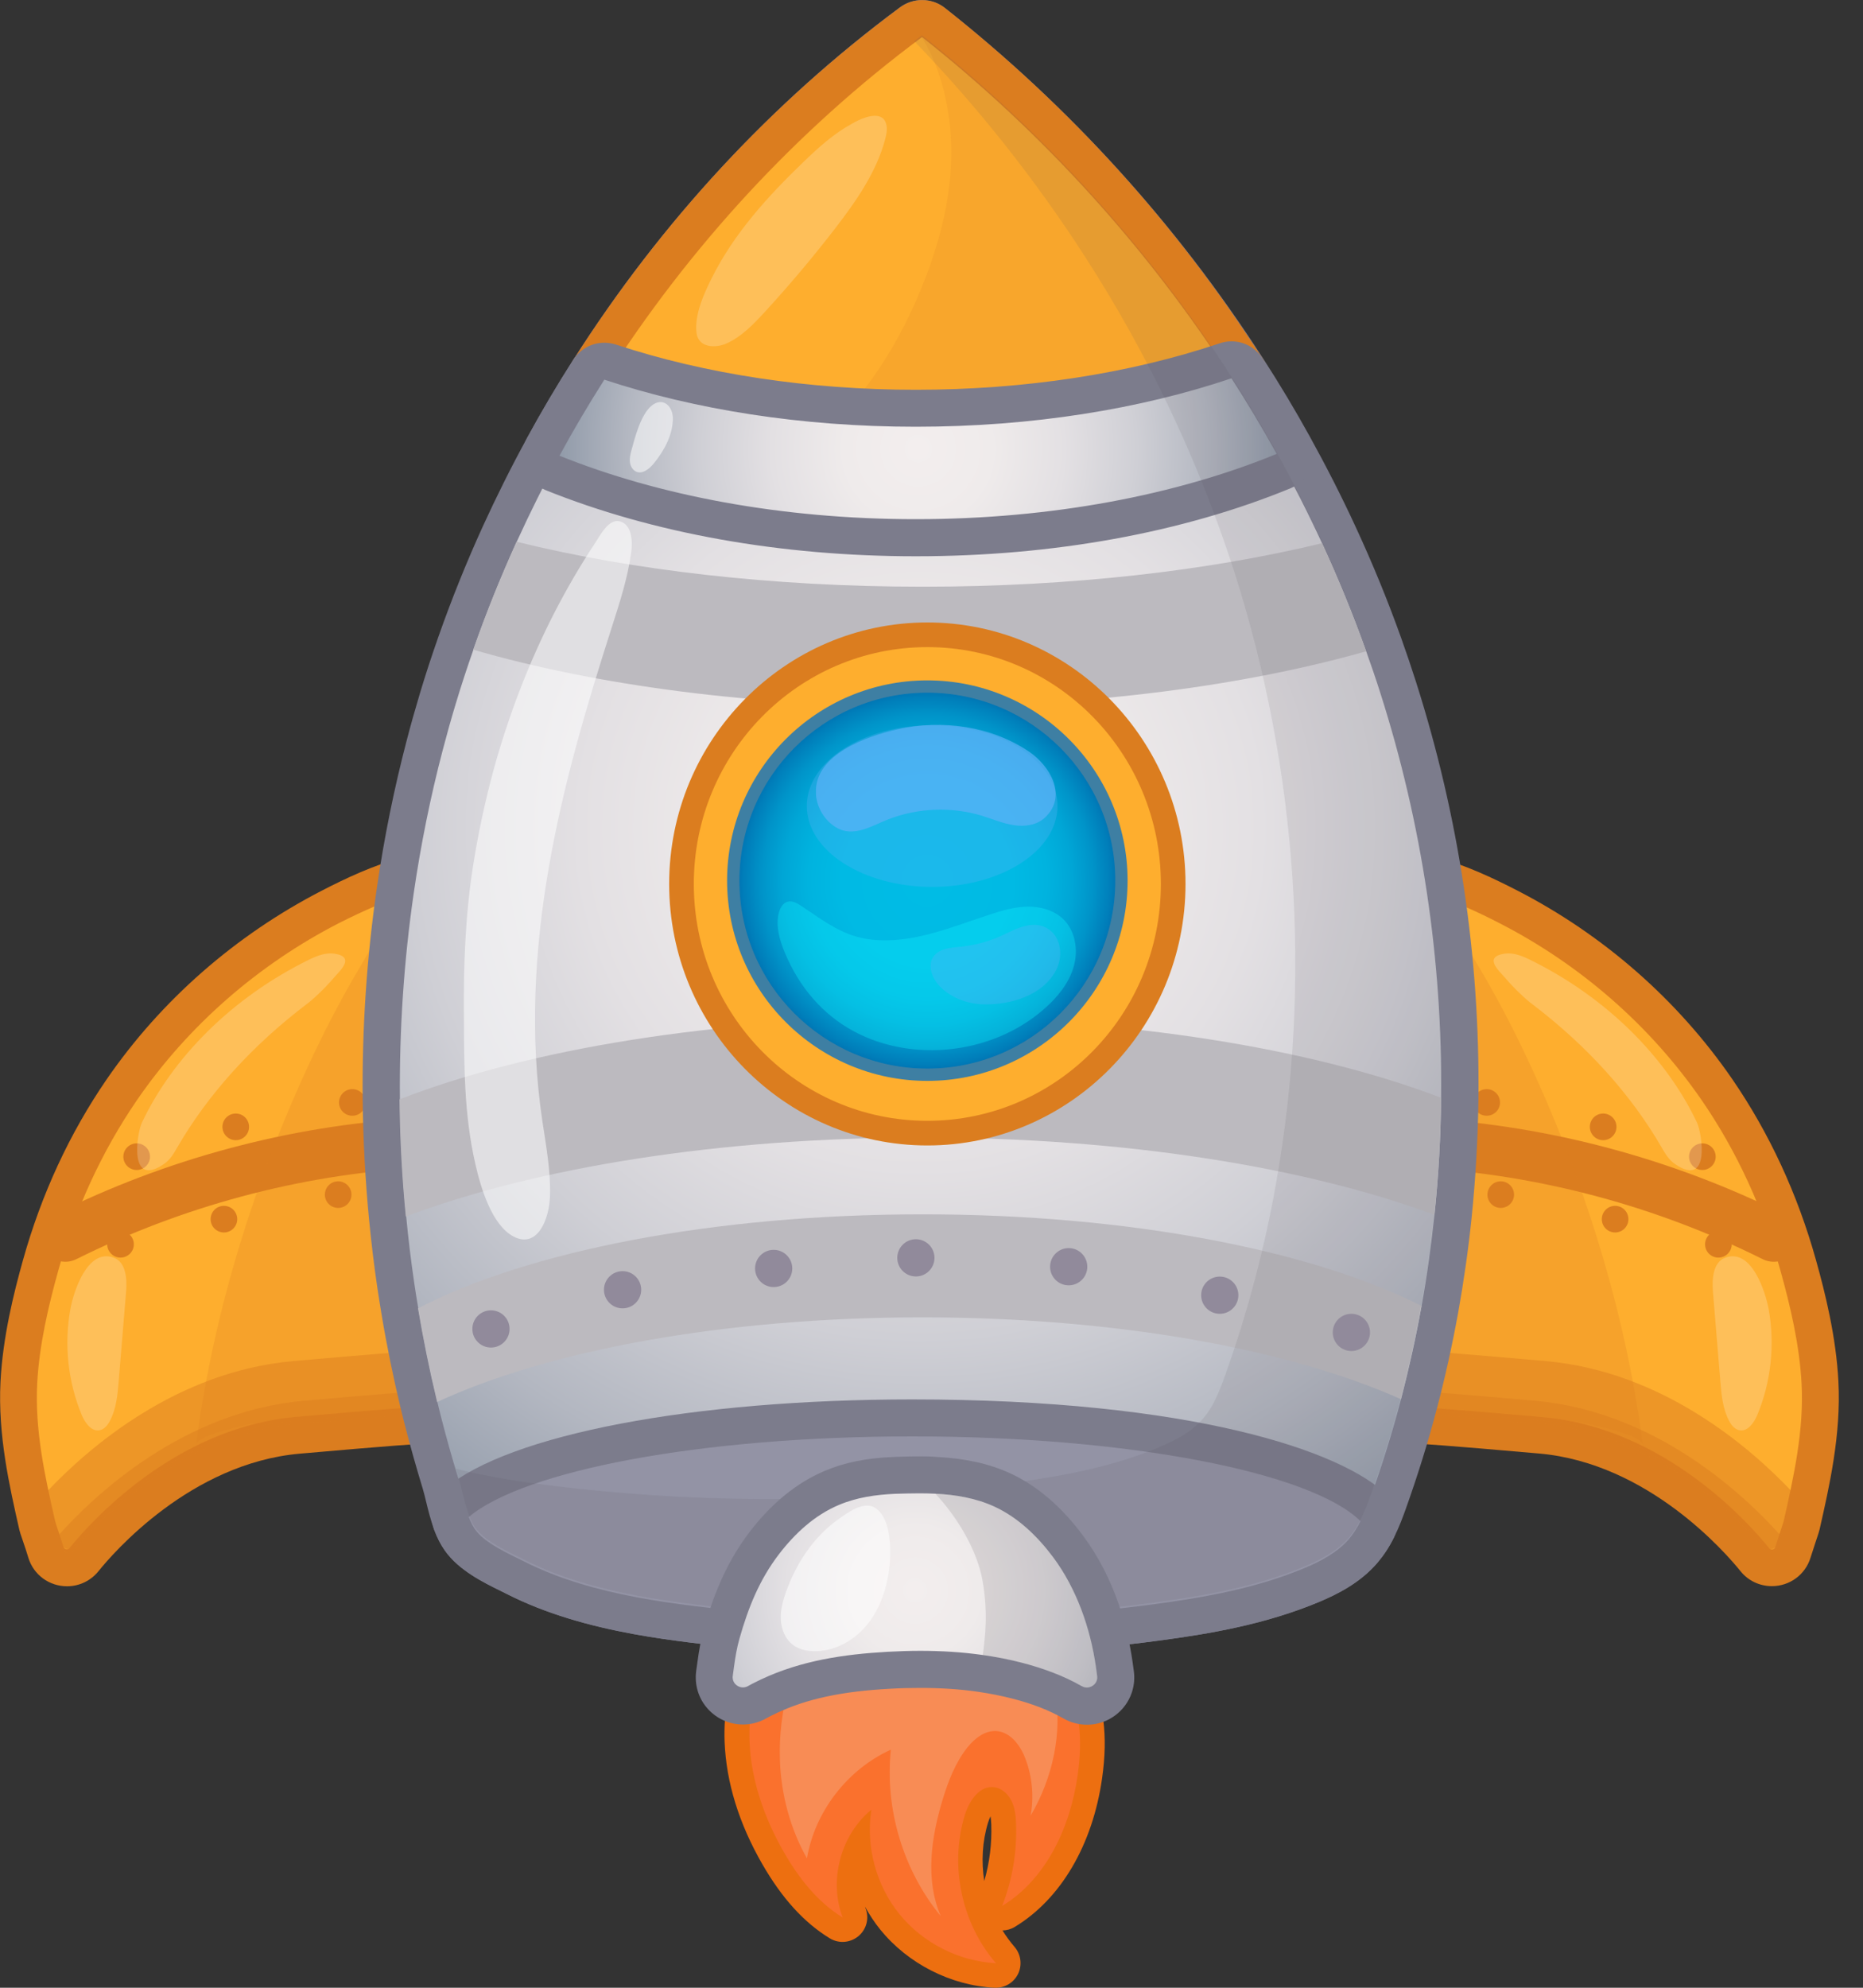 <svg width="75" height="80" viewBox="0 0 75 80" fill="none" xmlns="http://www.w3.org/2000/svg">
<rect x="0" y="0" width="75" height="80" fill="#333333" stroke="none"/>
<g clip-path="url(#clip0_191_6486)">
<path d="M71.336 63.103C71.068 63.103 70.815 62.984 70.646 62.775C70.031 62.012 66.722 58.183 62.034 57.766C58.318 57.439 57.078 57.359 56.666 57.34C56.398 57.33 56.155 57.216 55.971 57.017C55.793 56.819 55.699 56.566 55.713 56.298C55.713 56.253 55.723 56.204 55.733 56.159C56.1 54.632 56.403 53.069 56.631 51.512C57.39 46.369 57.395 41.161 56.646 36.038C56.611 35.79 56.701 35.542 56.889 35.373C57.028 35.249 57.202 35.185 57.385 35.185C57.45 35.185 57.514 35.194 57.579 35.209C58.74 35.517 59.826 36.038 60.734 36.504C64.108 38.235 67.005 40.779 69.123 43.854C70.572 45.957 71.668 48.333 72.393 50.922C72.755 52.211 73.182 53.912 73.271 55.643C73.375 57.677 72.924 59.656 72.527 61.402C72.522 61.431 72.467 61.595 72.398 61.798C72.328 62.007 72.239 62.275 72.174 62.473C72.065 62.85 71.728 63.103 71.336 63.103Z" fill="#FEAE2E"/>
<path d="M57.385 35.928C58.427 36.206 59.439 36.677 60.392 37.168C63.626 38.83 66.444 41.285 68.508 44.281C69.942 46.364 70.994 48.695 71.673 51.125C72.085 52.593 72.447 54.16 72.527 55.688C72.626 57.568 72.214 59.422 71.802 61.243C71.787 61.307 71.579 61.902 71.47 62.264C71.45 62.329 71.395 62.364 71.336 62.364C71.296 62.364 71.257 62.349 71.227 62.314C70.433 61.332 67.03 57.468 62.098 57.032C58.452 56.709 57.157 56.625 56.696 56.605C56.557 56.6 56.448 56.481 56.453 56.343C56.825 54.79 57.132 53.213 57.365 51.631C58.134 46.433 58.144 41.121 57.385 35.928ZM57.385 34.44C57.023 34.44 56.671 34.569 56.393 34.817C56.021 35.15 55.837 35.651 55.912 36.142C56.651 41.196 56.646 46.334 55.897 51.403C55.669 52.935 55.371 54.478 55.009 55.98C54.989 56.075 54.974 56.164 54.969 56.258C54.949 56.724 55.108 57.171 55.426 57.513C55.738 57.855 56.17 58.059 56.636 58.078C57.038 58.093 58.263 58.173 61.969 58.5C66.36 58.887 69.486 62.512 70.066 63.231C70.374 63.618 70.84 63.837 71.331 63.837C72.05 63.837 72.68 63.375 72.889 62.686C72.948 62.498 73.038 62.235 73.102 62.031C73.196 61.749 73.226 61.664 73.251 61.56C73.638 59.854 74.124 57.736 74.01 55.599C73.916 53.798 73.479 52.042 73.107 50.713C72.363 48.05 71.227 45.6 69.734 43.427C67.546 40.248 64.554 37.625 61.071 35.834C60.124 35.348 58.993 34.807 57.767 34.48C57.643 34.46 57.514 34.44 57.385 34.44Z" fill="#DB7D1F"/>
<path d="M69.178 50.614C69.474 50.614 69.714 50.374 69.714 50.079C69.714 49.783 69.474 49.543 69.178 49.543C68.882 49.543 68.642 49.783 68.642 50.079C68.642 50.374 68.882 50.614 69.178 50.614Z" fill="#DB7D1F"/>
<path d="M68.533 47.088C68.829 47.088 69.069 46.848 69.069 46.552C69.069 46.256 68.829 46.017 68.533 46.017C68.237 46.017 67.997 46.256 67.997 46.552C67.997 46.848 68.237 47.088 68.533 47.088Z" fill="#DB7D1F"/>
<path d="M65.02 49.602C65.316 49.602 65.556 49.363 65.556 49.067C65.556 48.771 65.316 48.531 65.02 48.531C64.725 48.531 64.485 48.771 64.485 49.067C64.485 49.363 64.725 49.602 65.02 49.602Z" fill="#DB7D1F"/>
<path d="M64.539 45.888C64.835 45.888 65.075 45.648 65.075 45.352C65.075 45.056 64.835 44.816 64.539 44.816C64.243 44.816 64.003 45.056 64.003 45.352C64.003 45.648 64.243 45.888 64.539 45.888Z" fill="#DB7D1F"/>
<path d="M60.416 48.615C60.712 48.615 60.952 48.375 60.952 48.08C60.952 47.784 60.712 47.544 60.416 47.544C60.121 47.544 59.881 47.784 59.881 48.08C59.881 48.375 60.121 48.615 60.416 48.615Z" fill="#DB7D1F"/>
<path d="M59.851 44.905C60.147 44.905 60.387 44.666 60.387 44.37C60.387 44.074 60.147 43.834 59.851 43.834C59.555 43.834 59.315 44.074 59.315 44.37C59.315 44.666 59.555 44.905 59.851 44.905Z" fill="#DB7D1F"/>
<path d="M71.405 49.781C67.03 47.599 62.222 46.309 57.355 46.007" stroke="#DB7D1F" stroke-width="2" stroke-miterlimit="10" stroke-linecap="round" stroke-linejoin="round"/>
<g opacity="0.23">
<path d="M56.448 56.595C56.448 56.595 56.448 56.526 62.103 57.026C62.59 57.071 66.057 57.567 66.132 58.157C65.437 52.607 63.567 46.829 61.106 41.815C60.57 40.729 59.99 39.663 59.365 38.626C59.028 38.066 58.09 36.042 57.435 36.042C57.465 38.611 57.961 41.19 57.956 43.784C57.951 46.408 57.762 49.026 57.375 51.625C57.142 53.208 56.84 54.785 56.463 56.337L56.448 56.595Z" fill="#DB7D1F"/>
</g>
<g opacity="0.5">
<path d="M56.448 56.883C56.448 56.883 56.448 56.814 62.103 57.315C66.717 57.721 69.996 61.134 71.048 62.373C71.197 62.552 71.485 62.492 71.559 62.274C71.668 61.942 71.797 61.58 71.807 61.53C71.921 61.029 72.035 60.529 72.135 60.028C70.463 58.262 66.936 55.197 62.232 54.78C59.524 54.542 57.911 54.413 56.959 54.344C56.81 55.108 56.646 55.871 56.463 56.625L56.448 56.883Z" fill="#DB7D1F"/>
</g>
<g opacity="0.5">
<path d="M56.448 56.739C56.448 56.739 56.448 56.669 62.103 57.17C66.717 57.582 69.996 60.989 71.048 62.229C71.197 62.408 71.485 62.353 71.559 62.13C71.599 62.016 71.639 61.897 71.673 61.788C70.23 60.176 66.668 56.808 61.806 56.377C59.062 56.134 57.489 56.01 56.592 55.945C56.552 56.124 56.507 56.302 56.468 56.481L56.448 56.739Z" fill="#DB7D1F"/>
</g>
<g opacity="0.21">
<path d="M60.58 39.34C60.367 39.087 59.697 38.517 60.56 38.383C60.923 38.328 61.275 38.472 61.572 38.616C64.718 40.154 67.099 42.599 68.32 45.188C68.513 45.594 68.88 47.841 67.432 46.849C67.174 46.671 67.035 46.423 66.896 46.184C65.66 44.047 63.884 42.083 61.677 40.407C61.483 40.268 60.977 39.811 60.58 39.34Z" fill="white"/>
</g>
<g opacity="0.21">
<path d="M69.451 50.619C68.96 50.802 68.915 51.477 68.96 52.002C69.059 53.198 69.158 54.398 69.257 55.593C69.302 56.134 69.352 56.694 69.605 57.175C69.694 57.349 69.828 57.523 70.021 57.562C70.354 57.627 70.607 57.27 70.741 56.957C71.301 55.618 71.46 54.11 71.202 52.687C71.073 52.002 70.517 50.217 69.451 50.619Z" fill="white"/>
</g>
<path d="M2.699 63.103C2.307 63.103 1.97 62.85 1.855 62.478C1.796 62.279 1.702 62.011 1.632 61.803C1.563 61.6 1.513 61.441 1.508 61.411C1.111 59.666 0.66 57.682 0.764 55.653C0.853 53.922 1.28 52.221 1.642 50.931C2.366 48.347 3.468 45.972 4.912 43.864C7.03 40.789 9.927 38.245 13.301 36.514C14.214 36.047 15.3 35.527 16.456 35.219C16.521 35.204 16.585 35.194 16.649 35.194C16.828 35.194 17.007 35.259 17.146 35.383C17.334 35.551 17.424 35.799 17.389 36.047C16.64 41.176 16.645 46.383 17.404 51.527C17.632 53.084 17.934 54.646 18.302 56.174C18.311 56.218 18.321 56.268 18.321 56.313C18.331 56.581 18.242 56.834 18.058 57.032C17.88 57.23 17.632 57.344 17.364 57.354C16.957 57.374 15.717 57.449 11.996 57.781C7.303 58.197 3.999 62.026 3.384 62.79C3.215 62.983 2.967 63.103 2.699 63.103Z" fill="#FEAE2E"/>
<path d="M16.645 35.928C15.886 41.121 15.895 46.428 16.66 51.621C16.893 53.203 17.195 54.78 17.572 56.333C17.577 56.471 17.473 56.59 17.329 56.595C16.868 56.615 15.573 56.7 11.927 57.022C7 57.458 3.592 61.322 2.798 62.304C2.768 62.339 2.729 62.354 2.689 62.354C2.629 62.354 2.575 62.319 2.555 62.254C2.446 61.892 2.233 61.297 2.223 61.233C1.806 59.413 1.399 57.558 1.498 55.678C1.578 54.15 1.94 52.588 2.352 51.115C3.031 48.68 4.088 46.354 5.517 44.271C7.576 41.275 10.399 38.82 13.633 37.158C14.591 36.677 15.603 36.206 16.645 35.928ZM16.645 34.44C16.516 34.44 16.387 34.455 16.263 34.49C15.037 34.817 13.901 35.358 12.959 35.844C9.481 37.635 6.484 40.258 4.296 43.437C2.803 45.61 1.667 48.06 0.923 50.723C0.551 52.052 0.114 53.803 0.02 55.608C-0.089 57.741 0.372 59.775 0.779 61.57C0.804 61.669 0.829 61.754 0.928 62.036C0.997 62.24 1.087 62.502 1.141 62.691C1.349 63.38 1.98 63.842 2.699 63.842C3.195 63.842 3.656 63.618 3.964 63.236C4.544 62.512 7.67 58.892 12.066 58.505C15.771 58.178 16.997 58.098 17.399 58.083C17.865 58.063 18.292 57.865 18.609 57.518C18.922 57.176 19.085 56.729 19.066 56.263C19.061 56.169 19.046 56.075 19.026 55.985C18.664 54.478 18.366 52.94 18.138 51.403C17.389 46.334 17.384 41.196 18.123 36.142C18.197 35.646 18.014 35.15 17.642 34.817C17.359 34.574 17.007 34.44 16.645 34.44Z" fill="#DB7D1F"/>
<path d="M4.852 50.614C5.148 50.614 5.388 50.374 5.388 50.079C5.388 49.783 5.148 49.543 4.852 49.543C4.556 49.543 4.316 49.783 4.316 50.079C4.316 50.374 4.556 50.614 4.852 50.614Z" fill="#DB7D1F"/>
<path d="M5.502 47.088C5.798 47.088 6.038 46.848 6.038 46.552C6.038 46.256 5.798 46.017 5.502 46.017C5.206 46.017 4.966 46.256 4.966 46.552C4.966 46.848 5.206 47.088 5.502 47.088Z" fill="#DB7D1F"/>
<path d="M9.014 49.602C9.31 49.602 9.55 49.363 9.55 49.067C9.55 48.771 9.31 48.531 9.014 48.531C8.718 48.531 8.479 48.771 8.479 49.067C8.479 49.363 8.718 49.602 9.014 49.602Z" fill="#DB7D1F"/>
<path d="M9.491 45.888C9.787 45.888 10.026 45.648 10.026 45.352C10.026 45.056 9.787 44.816 9.491 44.816C9.195 44.816 8.955 45.056 8.955 45.352C8.955 45.648 9.195 45.888 9.491 45.888Z" fill="#DB7D1F"/>
<path d="M13.613 48.615C13.909 48.615 14.149 48.375 14.149 48.08C14.149 47.784 13.909 47.544 13.613 47.544C13.317 47.544 13.078 47.784 13.078 48.08C13.078 48.375 13.317 48.615 13.613 48.615Z" fill="#DB7D1F"/>
<path d="M14.184 44.905C14.48 44.905 14.72 44.666 14.72 44.37C14.72 44.074 14.48 43.834 14.184 43.834C13.888 43.834 13.648 44.074 13.648 44.37C13.648 44.666 13.888 44.905 14.184 44.905Z" fill="#DB7D1F"/>
<path d="M2.629 49.781C7.005 47.599 11.812 46.309 16.679 46.007" stroke="#DB7D1F" stroke-width="2" stroke-miterlimit="10" stroke-linecap="round" stroke-linejoin="round"/>
<g opacity="0.23">
<path d="M17.582 56.595C17.582 56.595 17.582 56.526 11.927 57.026C11.44 57.071 7.973 57.567 7.898 58.157C8.593 52.607 10.463 46.829 12.924 41.815C13.46 40.729 14.04 39.663 14.665 38.626C15.002 38.066 15.94 36.042 16.595 36.042C16.565 38.611 16.069 41.19 16.074 43.784C16.079 46.408 16.267 49.026 16.654 51.625C16.888 53.208 17.19 54.785 17.567 56.337L17.582 56.595Z" fill="#DB7D1F"/>
</g>
<g opacity="0.5">
<path d="M17.582 56.883C17.582 56.883 17.582 56.814 11.927 57.315C7.313 57.721 4.033 61.134 2.982 62.373C2.833 62.552 2.545 62.492 2.471 62.274C2.361 61.942 2.232 61.58 2.223 61.53C2.108 61.029 1.994 60.529 1.895 60.028C3.567 58.262 7.094 55.197 11.797 54.78C14.506 54.542 16.119 54.413 17.071 54.344C17.22 55.108 17.384 55.871 17.567 56.625L17.582 56.883Z" fill="#DB7D1F"/>
</g>
<g opacity="0.5">
<path d="M17.582 56.739C17.582 56.739 17.582 56.669 11.927 57.17C7.313 57.582 4.033 60.989 2.982 62.229C2.833 62.408 2.545 62.353 2.471 62.13C2.431 62.016 2.391 61.897 2.357 61.788C3.8 60.176 7.362 56.808 12.224 56.377C14.968 56.134 16.54 56.01 17.438 55.945C17.478 56.124 17.523 56.302 17.562 56.481L17.582 56.739Z" fill="#DB7D1F"/>
</g>
<g opacity="0.21">
<path d="M13.45 39.34C13.663 39.087 14.333 38.517 13.47 38.383C13.107 38.328 12.755 38.472 12.457 38.616C9.312 40.154 6.931 42.599 5.71 45.188C5.517 45.594 5.15 47.841 6.598 46.849C6.856 46.671 6.995 46.423 7.134 46.184C8.369 44.047 10.146 42.083 12.353 40.407C12.547 40.268 13.053 39.811 13.45 39.34Z" fill="white"/>
</g>
<g opacity="0.21">
<path d="M4.584 50.619C5.075 50.802 5.12 51.477 5.075 52.002C4.976 53.198 4.877 54.398 4.778 55.593C4.733 56.134 4.683 56.694 4.43 57.175C4.341 57.349 4.207 57.523 4.014 57.562C3.681 57.627 3.428 57.27 3.294 56.957C2.734 55.618 2.575 54.11 2.833 52.687C2.957 52.002 3.517 50.217 4.584 50.619Z" fill="white"/>
</g>
<path d="M36.911 65.934C33.899 65.934 30.858 65.746 27.877 65.374C26.542 65.21 24.796 64.953 23.094 64.427C22.231 64.159 21.467 63.856 20.752 63.494L20.504 63.37C19.854 63.053 18.971 62.616 18.515 61.972C18.386 61.788 18.272 61.57 18.173 61.302C18.044 60.96 17.954 60.588 17.87 60.261C17.825 60.067 17.781 59.884 17.726 59.72C17.458 58.857 17.21 57.969 16.987 57.086L16.838 56.486C16.545 55.271 16.287 54.016 16.079 52.771C16.02 52.424 15.965 52.072 15.915 51.725C15.786 50.832 15.672 49.925 15.588 49.027C15.434 47.445 15.35 45.838 15.335 44.246C15.305 41.424 15.498 38.587 15.905 35.814C16.188 33.855 16.585 31.896 17.086 29.991C17.25 29.357 17.433 28.717 17.622 28.097C17.84 27.368 18.083 26.624 18.341 25.895C18.862 24.402 19.462 22.919 20.117 21.491C20.653 20.315 21.244 19.135 21.874 17.979C22.444 16.933 23.064 15.886 23.709 14.874C27.207 9.389 31.573 4.682 36.678 0.893C36.812 0.794 36.965 0.744 37.119 0.744C37.283 0.744 37.447 0.799 37.581 0.903C42.542 4.821 46.788 9.508 50.202 14.825C50.852 15.836 51.472 16.873 52.042 17.91C52.702 19.1 53.327 20.325 53.893 21.555C54.557 22.993 55.163 24.476 55.694 25.959C55.897 26.525 56.09 27.095 56.274 27.665C57.981 33.002 58.814 38.562 58.755 44.186C58.74 45.783 58.645 47.39 58.482 48.967C58.353 50.207 58.174 51.462 57.956 52.692C57.723 53.977 57.44 55.261 57.112 56.501C56.76 57.845 56.343 59.184 55.877 60.484C55.763 60.801 55.629 61.163 55.455 61.515C55.267 61.892 55.083 62.175 54.875 62.418C54.28 63.117 53.456 63.524 52.806 63.797C50.732 64.67 48.554 65.037 46.511 65.31C43.345 65.721 40.116 65.934 36.911 65.934Z" fill="url(#paint0_radial_191_6486)"/>
<path d="M37.119 1.488C41.971 5.322 46.213 9.989 49.577 15.226C50.217 16.218 50.822 17.235 51.397 18.267C52.047 19.442 52.657 20.642 53.223 21.862C53.878 23.281 54.473 24.734 54.999 26.207C55.197 26.763 55.391 27.323 55.569 27.888C57.246 33.131 58.075 38.661 58.015 44.171C58.001 45.743 57.911 47.316 57.748 48.883C57.618 50.113 57.45 51.338 57.231 52.553C57.003 53.813 56.725 55.068 56.403 56.307C56.056 57.632 55.649 58.941 55.188 60.226C55.073 60.548 54.949 60.87 54.8 61.178C54.796 61.193 54.786 61.203 54.781 61.218C54.652 61.471 54.503 61.714 54.324 61.927C53.853 62.477 53.193 62.825 52.533 63.102C50.593 63.916 48.505 64.288 46.426 64.565C43.276 64.982 40.101 65.19 36.921 65.19C33.934 65.19 30.942 65.007 27.976 64.635C26.408 64.441 24.835 64.183 23.322 63.717C22.558 63.484 21.814 63.197 21.1 62.834C20.509 62.537 19.532 62.11 19.135 61.55C19.036 61.406 18.951 61.237 18.882 61.049C18.694 60.553 18.589 59.953 18.455 59.511C18.188 58.653 17.949 57.785 17.726 56.913C17.686 56.749 17.647 56.585 17.607 56.422C17.602 56.392 17.592 56.362 17.587 56.332C17.294 55.117 17.046 53.887 16.838 52.652C16.779 52.31 16.724 51.963 16.674 51.621C16.545 50.738 16.436 49.85 16.352 48.957C16.198 47.39 16.114 45.818 16.099 44.24C16.074 41.458 16.258 38.676 16.659 35.923C16.942 33.989 17.329 32.069 17.825 30.18C17.989 29.555 18.163 28.93 18.351 28.31C18.57 27.581 18.808 26.857 19.061 26.138C19.577 24.665 20.162 23.216 20.807 21.793C21.343 20.617 21.918 19.462 22.538 18.331C23.104 17.29 23.709 16.268 24.344 15.271C27.733 9.944 32.079 5.228 37.119 1.488ZM37.119 0C36.807 0 36.494 0.099 36.231 0.293C31.052 4.136 26.626 8.913 23.079 14.482C22.424 15.509 21.799 16.565 21.219 17.627C20.579 18.792 19.983 19.993 19.438 21.183C18.778 22.631 18.173 24.134 17.642 25.647C17.384 26.381 17.136 27.134 16.913 27.878C16.724 28.508 16.54 29.153 16.372 29.803C15.866 31.737 15.464 33.721 15.176 35.705C14.764 38.517 14.571 41.394 14.601 44.251C14.616 45.862 14.705 47.494 14.859 49.096C14.948 50.004 15.057 50.926 15.191 51.829C15.245 52.186 15.3 52.538 15.36 52.895C15.568 54.155 15.831 55.425 16.129 56.675L16.143 56.729L16.148 56.754C16.193 56.932 16.233 57.101 16.277 57.27C16.506 58.167 16.759 59.065 17.027 59.943C17.066 60.077 17.111 60.255 17.156 60.444C17.24 60.791 17.339 61.188 17.483 61.575C17.602 61.897 17.746 62.17 17.915 62.408C18.475 63.202 19.462 63.688 20.182 64.04C20.266 64.079 20.346 64.119 20.42 64.159C21.174 64.541 21.978 64.858 22.881 65.136C24.637 65.676 26.428 65.939 27.792 66.108C30.804 66.485 33.874 66.673 36.921 66.673C40.155 66.673 43.42 66.46 46.62 66.034C48.713 65.756 50.951 65.374 53.109 64.471C53.838 64.164 54.761 63.707 55.46 62.889C55.703 62.601 55.922 62.274 56.115 61.887C56.12 61.882 56.13 61.857 56.13 61.852C56.329 61.456 56.472 61.064 56.592 60.732C57.063 59.412 57.489 58.053 57.847 56.684C58.179 55.43 58.467 54.125 58.705 52.816C58.928 51.566 59.112 50.291 59.241 49.037C59.404 47.444 59.499 45.813 59.519 44.191C59.578 38.487 58.73 32.853 57.003 27.437C56.815 26.847 56.616 26.262 56.418 25.706C55.882 24.203 55.267 22.701 54.592 21.242C54.022 20.003 53.387 18.758 52.717 17.547C52.136 16.496 51.506 15.444 50.846 14.423C47.374 9.037 43.072 4.29 38.042 0.322C37.774 0.109 37.447 0 37.119 0Z" fill="#7C7C8C"/>
<path d="M58.015 44.181C58.001 45.753 57.911 47.325 57.748 48.892C52.588 46.978 45.26 45.783 37.139 45.783C28.913 45.783 21.506 47.008 16.337 48.962C16.183 47.395 16.099 45.822 16.084 44.245C21.263 42.231 28.774 40.972 37.134 40.972C45.404 40.972 52.841 42.207 58.015 44.181Z" fill="#BCBABF"/>
<path d="M54.999 26.212C50.127 27.596 43.911 28.429 37.139 28.429C30.258 28.429 23.952 27.571 19.051 26.147C19.567 24.674 20.152 23.226 20.797 21.803C25.411 22.944 31.052 23.613 37.139 23.613C43.112 23.613 48.659 22.968 53.223 21.862C53.878 23.286 54.468 24.734 54.999 26.212Z" fill="#BCBABF"/>
<path d="M36.871 17.919C35.74 17.919 34.614 17.88 33.512 17.795C30.154 17.547 26.988 16.942 24.106 15.99C23.888 15.916 23.714 15.752 23.64 15.534C23.565 15.316 23.59 15.078 23.714 14.884C27.207 9.394 31.563 4.692 36.663 0.908C36.797 0.808 36.965 0.754 37.129 0.754C37.293 0.754 37.452 0.804 37.586 0.908C42.547 4.826 46.788 9.508 50.202 14.825C50.326 15.018 50.355 15.256 50.276 15.474C50.197 15.693 50.028 15.861 49.81 15.931C45.945 17.23 41.47 17.919 36.871 17.919Z" fill="#FEAE2E"/>
<path d="M37.119 1.493C41.971 5.327 46.208 9.989 49.572 15.226C45.905 16.461 41.544 17.175 36.871 17.175C35.75 17.175 34.648 17.136 33.567 17.056C30.213 16.808 27.088 16.193 24.339 15.286C27.733 9.949 32.069 5.242 37.104 1.503C37.109 1.498 37.114 1.498 37.119 1.493ZM37.119 0.005C36.807 0.005 36.499 0.104 36.236 0.298C36.231 0.298 36.216 0.307 36.216 0.312C31.047 4.146 26.626 8.917 23.084 14.482C22.836 14.869 22.782 15.35 22.935 15.782C23.089 16.213 23.436 16.55 23.868 16.694C26.805 17.666 30.03 18.286 33.453 18.534C34.569 18.619 35.72 18.658 36.866 18.658C41.544 18.658 46.099 17.959 50.043 16.635C50.479 16.491 50.822 16.149 50.971 15.717C51.119 15.286 51.065 14.805 50.817 14.423C47.369 9.037 43.068 4.295 38.042 0.322C37.774 0.109 37.447 0.005 37.119 0.005Z" fill="#DB7D1F"/>
<g opacity="0.18">
<path d="M49.572 15.227C45.905 16.462 41.544 17.176 36.871 17.176C35.75 17.176 34.648 17.136 33.567 17.057C35.125 15.529 36.281 13.595 37.109 11.561C37.779 9.91 38.255 8.159 38.295 6.374C38.31 5.729 38.265 5.079 38.161 4.444C37.992 3.442 37.67 2.376 37.109 1.508C37.114 1.503 37.119 1.498 37.124 1.493C41.971 5.322 46.208 9.989 49.572 15.227Z" fill="#DB7D1F"/>
</g>
<path d="M37.332 45.61C31.875 45.61 27.435 41.111 27.435 35.581C27.435 30.051 31.875 25.553 37.332 25.553C42.79 25.553 47.23 30.051 47.23 35.581C47.23 41.111 42.795 45.61 37.332 45.61Z" fill="#FEAE2E"/>
<path d="M37.333 26.044C42.527 26.044 46.734 30.314 46.734 35.576C46.734 40.839 42.527 45.109 37.333 45.109C32.138 45.109 27.931 40.843 27.931 35.576C27.931 30.309 32.143 26.044 37.333 26.044ZM37.333 25.052C31.602 25.052 26.939 29.773 26.939 35.576C26.939 41.379 31.602 46.101 37.333 46.101C43.062 46.101 47.726 41.379 47.726 35.576C47.726 29.773 43.068 25.052 37.333 25.052Z" fill="#DB7D1F"/>
<path d="M37.332 43.254C33.026 43.254 29.519 39.752 29.519 35.442C29.519 31.132 33.021 27.631 37.332 27.631C41.644 27.631 45.146 31.137 45.146 35.442C45.146 39.747 41.644 43.254 37.332 43.254Z" fill="url(#paint1_radial_191_6486)"/>
<path d="M37.333 27.879C41.51 27.879 44.898 31.266 44.898 35.442C44.898 39.618 41.51 43.006 37.333 43.006C33.155 43.006 29.767 39.618 29.767 35.442C29.772 31.266 33.155 27.879 37.333 27.879ZM37.333 27.383C32.887 27.383 29.271 30.998 29.271 35.442C29.271 39.886 32.887 43.502 37.333 43.502C41.778 43.502 45.394 39.886 45.394 35.442C45.394 30.998 41.778 27.383 37.333 27.383Z" fill="#3E7FA3"/>
<path d="M36.911 65.934C33.899 65.934 30.858 65.746 27.877 65.374C26.542 65.21 24.796 64.952 23.094 64.427C22.231 64.159 21.467 63.856 20.752 63.494L20.504 63.37C19.854 63.053 18.971 62.616 18.515 61.972C18.386 61.788 18.272 61.57 18.173 61.307C18.064 61.009 18.148 60.677 18.391 60.474C20.817 58.43 28.184 57.062 36.727 57.062C45.642 57.062 53.104 58.52 55.297 60.687C55.525 60.915 55.584 61.262 55.436 61.55C55.267 61.882 55.083 62.165 54.88 62.408C54.285 63.107 53.461 63.514 52.811 63.787C50.737 64.66 48.559 65.027 46.516 65.3C43.345 65.721 40.116 65.934 36.911 65.934Z" fill="#9393A5"/>
<path d="M36.727 57.81C45.469 57.81 52.796 59.263 54.771 61.222C54.642 61.475 54.493 61.718 54.314 61.932C53.843 62.482 53.183 62.829 52.523 63.107C50.584 63.92 48.495 64.293 46.416 64.57C43.266 64.987 40.091 65.195 36.911 65.195C33.924 65.195 30.933 65.012 27.966 64.64C26.398 64.446 24.826 64.188 23.312 63.722C22.548 63.489 21.804 63.201 21.09 62.839C20.499 62.542 19.522 62.115 19.125 61.555C19.026 61.411 18.942 61.242 18.872 61.054C21.095 59.179 28.249 57.81 36.727 57.81ZM36.727 56.322C27.891 56.322 20.504 57.731 17.915 59.908C17.433 60.315 17.26 60.979 17.478 61.57C17.602 61.897 17.741 62.17 17.91 62.408C18.47 63.201 19.457 63.687 20.177 64.04C20.261 64.079 20.341 64.119 20.415 64.159C21.169 64.54 21.973 64.858 22.876 65.136C24.632 65.676 26.423 65.939 27.787 66.108C30.799 66.485 33.87 66.673 36.916 66.673C40.15 66.673 43.415 66.46 46.615 66.033C48.708 65.756 50.946 65.374 53.104 64.471C53.833 64.164 54.756 63.707 55.455 62.889C55.699 62.601 55.917 62.274 56.11 61.887C56.398 61.312 56.284 60.612 55.828 60.161C54.032 58.395 47.954 56.322 36.727 56.322Z" fill="#7C7C8C"/>
<path d="M36.871 21.639C31.538 21.639 26.477 20.737 22.246 19.03C22.047 18.951 21.893 18.792 21.824 18.589C21.755 18.391 21.769 18.168 21.874 17.984C22.444 16.938 23.064 15.891 23.709 14.879C23.848 14.661 24.086 14.537 24.334 14.537C24.414 14.537 24.493 14.547 24.567 14.577C28.244 15.792 32.495 16.432 36.871 16.432C41.316 16.432 45.627 15.772 49.343 14.522C49.423 14.497 49.502 14.482 49.581 14.482C49.83 14.482 50.068 14.606 50.207 14.825C50.856 15.836 51.477 16.873 52.052 17.91C52.156 18.093 52.171 18.316 52.102 18.515C52.032 18.713 51.879 18.877 51.685 18.956C47.408 20.712 42.289 21.639 36.871 21.639Z" fill="url(#paint2_radial_191_6486)"/>
<path d="M49.577 15.226C50.217 16.218 50.822 17.235 51.397 18.267C47.394 19.913 42.348 20.895 36.871 20.895C31.473 20.895 26.502 19.943 22.523 18.341C23.089 17.299 23.694 16.278 24.329 15.281C27.961 16.481 32.262 17.175 36.866 17.175C41.549 17.175 45.91 16.461 49.577 15.226ZM49.577 13.738C49.418 13.738 49.259 13.763 49.1 13.818C45.459 15.043 41.232 15.687 36.866 15.687C32.57 15.687 28.398 15.058 24.796 13.867C24.642 13.818 24.483 13.793 24.329 13.793C23.833 13.793 23.352 14.046 23.074 14.482C22.419 15.509 21.794 16.565 21.214 17.632C21.01 18.004 20.976 18.445 21.119 18.847C21.263 19.248 21.571 19.566 21.963 19.725C26.284 21.465 31.434 22.388 36.866 22.388C42.383 22.388 47.602 21.441 51.958 19.65C52.35 19.487 52.657 19.169 52.796 18.767C52.935 18.366 52.9 17.924 52.692 17.552C52.107 16.501 51.482 15.449 50.822 14.428C50.549 13.986 50.073 13.738 49.577 13.738Z" fill="#7C7C8C"/>
<path d="M57.227 52.558C56.998 53.818 56.721 55.073 56.398 56.313C51.933 54.309 44.958 53.019 37.124 53.019C29.137 53.019 22.047 54.358 17.597 56.427C17.592 56.397 17.582 56.367 17.577 56.337C17.285 55.122 17.037 53.892 16.828 52.657C21.204 50.376 28.66 48.873 37.124 48.873C45.464 48.868 52.826 50.331 57.227 52.558Z" fill="#BCBABF"/>
<g opacity="0.33">
<path d="M34.366 41.502C34.976 41.835 35.661 42.063 36.41 42.182C38.404 42.494 40.552 41.929 42.07 40.575C42.586 40.119 43.038 39.558 43.226 38.899C43.415 38.239 43.291 37.455 42.795 36.984C42.418 36.627 41.882 36.483 41.366 36.488C40.85 36.498 40.344 36.642 39.853 36.806C38.295 37.316 36.717 37.996 35.09 37.817C33.949 37.693 33.185 37.078 32.262 36.463C32.103 36.359 31.925 36.25 31.736 36.285C31.508 36.33 31.384 36.573 31.339 36.801C31.235 37.316 31.389 37.847 31.592 38.333C32.178 39.742 33.125 40.833 34.366 41.502Z" fill="#10F4FF"/>
</g>
<g opacity="0.72">
<path d="M32.862 32.099C32.937 32.586 33.23 33.037 33.651 33.295C34.341 33.721 35.085 33.245 35.73 32.987C36.935 32.511 38.3 32.456 39.54 32.834C39.962 32.962 40.374 33.146 40.815 33.21C41.252 33.28 41.743 33.21 42.065 32.908C43.003 32.03 42.249 30.815 41.445 30.264C39.907 29.218 37.933 28.95 36.132 29.352C34.901 29.63 32.783 30.359 32.848 31.916C32.848 31.98 32.852 32.04 32.862 32.099Z" fill="#5CB1F7"/>
</g>
<g opacity="0.33">
<path d="M42.343 37.501C42.105 37.273 41.753 37.158 41.306 37.258C40.944 37.342 40.612 37.53 40.274 37.679C39.773 37.902 39.233 38.046 38.687 38.101C38.285 38.141 37.824 38.165 37.586 38.493C37.308 38.874 37.546 39.43 37.888 39.752C38.349 40.184 38.984 40.412 39.62 40.422C40.686 40.442 41.961 40.065 42.497 39.078C42.8 38.517 42.715 37.863 42.343 37.501Z" fill="#5CB1F7"/>
</g>
<g opacity="0.3">
<path d="M37.526 35.695C40.312 35.695 42.571 34.238 42.571 32.441C42.571 30.644 40.312 29.188 37.526 29.188C34.739 29.188 32.48 30.644 32.48 32.441C32.48 34.238 34.739 35.695 37.526 35.695Z" fill="#5CB1F7"/>
</g>
<g opacity="0.54">
<path d="M19.041 34.867C18.738 36.811 18.659 38.8 18.674 40.794C18.689 42.842 18.669 44.811 19.135 46.84C19.358 47.822 19.805 49.31 20.673 49.766C21.626 50.267 22.117 49.086 22.142 48.119C22.171 47.117 21.983 46.111 21.834 45.119C21.323 41.706 21.516 38.225 22.097 34.897C22.672 31.569 23.625 28.38 24.632 25.235C24.945 24.258 25.267 23.276 25.411 22.235C25.475 21.778 25.436 21.099 24.945 20.98C24.498 20.876 24.171 21.535 23.942 21.878C23.352 22.77 22.806 23.713 22.305 24.685C21.298 26.654 20.48 28.771 19.869 30.988C19.527 32.253 19.249 33.548 19.041 34.867Z" fill="white"/>
</g>
<g opacity="0.11">
<path d="M57.227 52.489C56.998 53.749 56.721 55.004 56.398 56.243C56.051 57.568 55.644 58.877 55.183 60.162C55.069 60.484 54.944 60.806 54.796 61.114C54.791 61.129 54.781 61.139 54.776 61.154C54.647 61.407 54.498 61.65 54.319 61.863C53.848 62.413 53.188 62.761 52.528 63.038C50.589 63.852 48.5 64.224 46.421 64.501C40.309 65.31 34.093 65.335 27.976 64.571C26.408 64.377 24.835 64.12 23.322 63.653C22.558 63.42 21.814 63.133 21.1 62.77C20.509 62.473 19.532 62.046 19.135 61.486C19.036 61.342 18.951 61.173 18.882 60.985C18.694 60.489 18.589 59.889 18.455 59.447C18.421 59.333 18.386 59.224 18.351 59.11C19.587 59.423 20.847 59.621 22.107 59.78C28.224 60.539 34.44 60.519 40.552 59.71C42.631 59.433 44.72 59.066 46.659 58.247C47.319 57.969 47.984 57.627 48.45 57.072C48.634 56.858 48.783 56.615 48.907 56.362C48.912 56.348 48.922 56.338 48.927 56.323C49.075 56.015 49.199 55.693 49.314 55.371C49.775 54.081 50.182 52.772 50.529 51.452C50.856 50.212 51.134 48.963 51.358 47.698C52.826 39.524 52.226 30.949 49.696 23.033C48.624 19.691 47.22 16.467 45.523 13.406C44.953 12.375 44.343 11.358 43.703 10.366C41.693 7.242 39.376 4.315 36.802 1.652C36.906 1.573 37.01 1.493 37.114 1.419C41.966 5.253 46.208 9.92 49.572 15.157C50.212 16.149 50.817 17.166 51.392 18.198C53.089 21.253 54.493 24.477 55.565 27.824C58.095 35.735 58.7 44.31 57.227 52.489Z" fill="#4E4C51"/>
</g>
<path d="M40.066 79.504C38.434 79.42 36.851 78.611 35.824 77.347C35.115 76.474 34.673 75.382 34.554 74.267C34.133 75.1 34.048 76.112 34.386 76.989C34.46 77.188 34.4 77.411 34.237 77.55C34.147 77.624 34.033 77.664 33.919 77.664C33.83 77.664 33.741 77.639 33.661 77.59C32.699 76.999 31.87 76.082 31.121 74.787C30.218 73.22 29.732 71.638 29.672 70.096C29.628 68.965 29.831 67.854 30.273 66.792C30.843 65.423 32.014 64.848 33.051 64.342C34.261 63.747 35.581 63.435 36.861 63.435C37.412 63.435 37.958 63.494 38.478 63.608C41.286 64.223 43.578 66.624 43.921 69.312C44.005 69.972 43.99 70.696 43.871 71.519C43.509 74.048 42.318 76.097 40.597 77.138C40.517 77.188 40.428 77.208 40.339 77.208C40.225 77.208 40.111 77.168 40.021 77.094C39.858 76.955 39.803 76.731 39.877 76.533C40.26 75.556 40.443 74.48 40.403 73.428C40.394 73.175 40.374 72.913 40.269 72.704C40.195 72.55 40.061 72.436 39.947 72.422C39.709 72.422 39.446 72.764 39.307 73.215C38.741 75.075 39.193 77.222 40.468 78.691C40.597 78.839 40.627 79.053 40.537 79.231C40.453 79.4 40.279 79.509 40.091 79.509C40.081 79.504 40.071 79.504 40.066 79.504Z" fill="#FA712D"/>
<path d="M36.856 63.921C37.362 63.921 37.868 63.975 38.369 64.084C40.904 64.64 43.097 66.787 43.43 69.366C43.519 70.056 43.479 70.75 43.385 71.44C43.092 73.513 42.135 75.621 40.344 76.707C40.756 75.66 40.944 74.529 40.904 73.404C40.895 73.086 40.86 72.764 40.721 72.481C40.582 72.198 40.319 71.955 40.002 71.926C39.977 71.921 39.952 71.921 39.927 71.921C39.381 71.921 38.999 72.526 38.836 73.066C38.221 75.09 38.712 77.416 40.096 79.013C38.602 78.934 37.154 78.2 36.211 77.039C35.269 75.879 34.847 74.306 35.08 72.833C33.845 73.845 33.354 75.675 33.924 77.173C32.907 76.548 32.148 75.576 31.558 74.544C30.774 73.18 30.233 71.648 30.174 70.076C30.134 69.014 30.327 67.963 30.734 66.981C31.215 65.825 32.183 65.319 33.269 64.784C34.376 64.228 35.616 63.921 36.856 63.921ZM36.856 62.929C35.502 62.929 34.108 63.261 32.828 63.886C31.771 64.402 30.456 65.046 29.811 66.589C29.34 67.72 29.127 68.9 29.171 70.105C29.236 71.732 29.747 73.389 30.689 75.025C31.478 76.394 32.361 77.371 33.398 78.006C33.557 78.105 33.741 78.155 33.919 78.155C34.147 78.155 34.371 78.076 34.554 77.927C34.882 77.654 35.001 77.208 34.847 76.811C34.837 76.786 34.827 76.761 34.822 76.737C35.001 77.059 35.204 77.371 35.437 77.659C36.553 79.033 38.275 79.911 40.041 80C40.056 80 40.076 80 40.091 80C40.468 80 40.815 79.787 40.984 79.445C41.157 79.087 41.103 78.661 40.845 78.358C40.666 78.15 40.503 77.927 40.359 77.694C40.532 77.689 40.701 77.644 40.855 77.55C42.705 76.429 43.985 74.252 44.367 71.573C44.491 70.706 44.506 69.942 44.417 69.237C44.04 66.301 41.644 63.787 38.588 63.112C38.022 62.988 37.442 62.929 36.856 62.929ZM39.624 75.705C39.5 74.921 39.545 74.108 39.778 73.349C39.808 73.25 39.843 73.171 39.877 73.101C39.892 73.21 39.902 73.329 39.907 73.433C39.932 74.197 39.838 74.971 39.624 75.705Z" fill="#ED6F10"/>
<g opacity="0.26">
<path d="M32.485 74.792C32.808 72.903 34.118 71.211 35.864 70.418C35.616 72.798 36.355 75.268 37.873 77.118C37.238 75.65 37.486 73.954 37.948 72.426C38.176 71.682 38.459 70.943 38.94 70.333C39.233 69.971 39.639 69.644 40.106 69.669C40.686 69.703 41.093 70.264 41.291 70.809C41.559 71.529 41.629 72.322 41.49 73.076C42.378 71.558 42.785 69.738 42.467 68.012C42.155 66.286 41.083 64.679 39.535 63.851C37.293 62.651 35.011 63.4 33.334 65.106C31.88 66.589 31.32 68.85 31.399 70.884C31.453 72.248 31.816 73.602 32.485 74.792Z" fill="#F4DAC8"/>
</g>
<path d="M43.757 68.667C43.559 68.667 43.365 68.617 43.187 68.518C43.177 68.513 43.162 68.503 43.152 68.498C42.507 68.136 41.797 67.863 40.944 67.645C40.473 67.521 39.972 67.422 39.456 67.352C38.707 67.248 37.893 67.194 37.045 67.194C36.638 67.194 36.206 67.204 35.77 67.228C34.401 67.303 32.614 67.491 30.957 68.27C30.799 68.344 30.635 68.424 30.476 68.513C30.303 68.612 30.104 68.662 29.906 68.662C29.573 68.662 29.256 68.518 29.038 68.27C28.819 68.022 28.72 67.69 28.76 67.362L28.809 66.98C28.864 66.589 28.928 66.172 29.052 65.74C29.37 64.635 29.816 63.34 30.764 62.105C31.568 61.054 32.486 60.31 33.478 59.888C34.187 59.586 34.986 59.427 35.983 59.387C36.315 59.372 36.658 59.362 37 59.362C37.228 59.362 37.452 59.367 37.68 59.377C38.727 59.432 39.6 59.62 40.339 59.962C41.306 60.409 42.199 61.173 42.988 62.239C44.194 63.861 44.66 65.711 44.844 66.975C44.864 67.099 44.878 67.228 44.893 67.357C44.938 67.69 44.834 68.022 44.615 68.27C44.407 68.523 44.09 68.667 43.757 68.667Z" fill="url(#paint3_radial_191_6486)"/>
<path d="M37.01 60.101C37.223 60.101 37.437 60.106 37.65 60.116C38.474 60.156 39.292 60.295 40.036 60.637C40.999 61.083 41.773 61.837 42.403 62.68C43.34 63.94 43.896 65.527 44.119 67.079C44.134 67.198 44.154 67.328 44.169 67.451C44.204 67.714 43.99 67.918 43.757 67.918C43.688 67.918 43.623 67.903 43.554 67.863C43.554 67.863 43.554 67.863 43.549 67.863C42.8 67.432 41.966 67.134 41.128 66.916C40.612 66.782 40.086 66.683 39.56 66.608C38.727 66.489 37.883 66.44 37.045 66.44C36.608 66.44 36.167 66.455 35.73 66.479C33.964 66.579 32.252 66.832 30.64 67.59C30.466 67.675 30.288 67.759 30.114 67.858C30.045 67.898 29.975 67.913 29.906 67.913C29.672 67.913 29.464 67.709 29.499 67.451C29.514 67.328 29.534 67.198 29.549 67.079C29.603 66.693 29.663 66.316 29.772 65.939C30.124 64.699 30.57 63.583 31.359 62.551C31.999 61.718 32.793 60.979 33.775 60.567C34.49 60.265 35.254 60.156 36.023 60.121C36.35 60.111 36.678 60.101 37.01 60.101ZM37.01 58.613C36.697 58.613 36.365 58.623 35.958 58.638C34.872 58.683 33.994 58.861 33.2 59.199C32.084 59.67 31.067 60.493 30.183 61.649C29.152 62.993 28.66 64.431 28.343 65.532C28.209 66.008 28.134 66.474 28.08 66.871C28.06 66.995 28.045 67.129 28.025 67.263C27.956 67.809 28.12 68.354 28.482 68.761C28.844 69.172 29.365 69.406 29.911 69.406C30.238 69.406 30.561 69.321 30.848 69.158C30.967 69.088 31.111 69.019 31.28 68.939C32.485 68.374 33.88 68.071 35.819 67.967C36.241 67.942 36.658 67.933 37.05 67.933C37.863 67.933 38.642 67.982 39.357 68.086C39.843 68.156 40.314 68.25 40.761 68.364C41.574 68.572 42.239 68.835 42.805 69.158C42.809 69.163 42.815 69.163 42.824 69.168C43.112 69.331 43.435 69.415 43.762 69.415C44.308 69.415 44.829 69.177 45.191 68.766C45.553 68.354 45.717 67.809 45.647 67.268C45.627 67.134 45.613 67 45.593 66.876C45.399 65.527 44.898 63.548 43.598 61.802C42.735 60.637 41.743 59.789 40.661 59.293C39.833 58.911 38.875 58.698 37.729 58.638C37.496 58.618 37.263 58.613 37.01 58.613Z" fill="#7C7C8C"/>
<g opacity="0.15">
<path d="M43.554 67.868C42.8 67.437 41.966 67.134 41.133 66.921C40.617 66.787 40.091 66.688 39.565 66.613C39.624 66.192 39.659 65.78 39.664 65.681C39.714 64.972 39.674 64.258 39.545 63.558C39.327 62.408 38.578 61.143 37.799 60.275C37.749 60.22 37.705 60.171 37.655 60.116C38.478 60.156 39.297 60.295 40.041 60.637C41.004 61.083 41.778 61.837 42.408 62.68C43.345 63.94 43.901 65.527 44.124 67.08C44.139 67.199 44.159 67.328 44.174 67.452C44.209 67.794 43.851 68.037 43.554 67.868Z" fill="#4E4C51"/>
</g>
<g opacity="0.54">
<path d="M31.657 64.03C31.523 64.402 31.414 64.788 31.434 65.18C31.453 65.572 31.612 65.974 31.93 66.207C32.168 66.381 32.466 66.45 32.763 66.455C33.522 66.47 34.261 66.098 34.778 65.537C35.293 64.977 35.596 64.253 35.74 63.504C35.834 63.018 35.859 62.517 35.819 62.026C35.785 61.57 35.631 60.89 35.179 60.657C34.723 60.424 34.093 60.9 33.716 61.168C32.748 61.867 32.059 62.919 31.657 64.03Z" fill="white"/>
</g>
<g opacity="0.54">
<path d="M25.416 18.138C25.376 18.291 25.337 18.45 25.361 18.609C25.381 18.767 25.475 18.926 25.619 18.986C25.877 19.09 26.14 18.867 26.319 18.654C26.73 18.148 27.063 17.547 27.088 16.898C27.113 16.342 26.676 15.945 26.215 16.342C25.783 16.719 25.56 17.617 25.416 18.138Z" fill="white"/>
</g>
<g opacity="0.21">
<path d="M35.502 4.732C35.566 4.771 35.616 4.831 35.651 4.92C35.74 5.133 35.695 5.376 35.636 5.6C35.283 6.929 34.47 8.089 33.631 9.181C32.724 10.356 31.766 11.492 30.764 12.583C30.322 13.059 29.861 13.54 29.271 13.813C28.814 14.026 28.115 14.006 28.04 13.396C27.951 12.667 28.343 11.809 28.66 11.179C29.548 9.399 30.908 7.901 32.342 6.522C32.942 5.942 33.567 5.376 34.296 4.98C34.564 4.821 35.179 4.523 35.502 4.732Z" fill="white"/>
</g>
<path d="M19.765 54.234C20.179 54.234 20.514 53.899 20.514 53.485C20.514 53.072 20.179 52.736 19.765 52.736C19.351 52.736 19.016 53.072 19.016 53.485C19.016 53.899 19.351 54.234 19.765 54.234Z" fill="#918A9B"/>
<path d="M25.064 52.657C25.477 52.657 25.813 52.322 25.813 51.908C25.813 51.495 25.477 51.159 25.064 51.159C24.65 51.159 24.314 51.495 24.314 51.908C24.314 52.322 24.65 52.657 25.064 52.657Z" fill="#918A9B"/>
<path d="M31.146 51.8C31.56 51.8 31.895 51.464 31.895 51.051C31.895 50.637 31.56 50.302 31.146 50.302C30.732 50.302 30.397 50.637 30.397 51.051C30.397 51.464 30.732 51.8 31.146 51.8Z" fill="#918A9B"/>
<path d="M36.871 51.373C37.285 51.373 37.62 51.038 37.62 50.624C37.62 50.21 37.285 49.875 36.871 49.875C36.457 49.875 36.122 50.21 36.122 50.624C36.122 51.038 36.457 51.373 36.871 51.373Z" fill="#918A9B"/>
<path d="M43.023 51.73C43.437 51.73 43.772 51.395 43.772 50.981C43.772 50.568 43.437 50.232 43.023 50.232C42.609 50.232 42.274 50.568 42.274 50.981C42.274 51.395 42.609 51.73 43.023 51.73Z" fill="#918A9B"/>
<path d="M49.105 52.876C49.519 52.876 49.854 52.541 49.854 52.127C49.854 51.713 49.519 51.378 49.105 51.378C48.691 51.378 48.356 51.713 48.356 52.127C48.356 52.541 48.691 52.876 49.105 52.876Z" fill="#918A9B"/>
<path d="M54.404 54.374C54.817 54.374 55.153 54.038 55.153 53.625C55.153 53.211 54.817 52.876 54.404 52.876C53.99 52.876 53.654 53.211 53.654 53.625C53.654 54.038 53.99 54.374 54.404 54.374Z" fill="#918A9B"/>
</g>
<defs>
<radialGradient id="paint0_radial_191_6486" cx="0" cy="0" r="1" gradientUnits="userSpaceOnUse" gradientTransform="translate(37.049 33.34) scale(39.982 39.971)">
<stop offset="0.004" stop-color="#F3EEEE"/>
<stop offset="0.173" stop-color="#EFEBEB"/>
<stop offset="0.342" stop-color="#E3E0E3"/>
<stop offset="0.511" stop-color="#CFCFD5"/>
<stop offset="0.681" stop-color="#B3B7C1"/>
<stop offset="0.848" stop-color="#8F99A8"/>
<stop offset="0.996" stop-color="#69788D"/>
</radialGradient>
<radialGradient id="paint1_radial_191_6486" cx="0" cy="0" r="1" gradientUnits="userSpaceOnUse" gradientTransform="translate(37.334 35.442) scale(7.813 7.811)">
<stop offset="0.032" stop-color="#00BCE5"/>
<stop offset="0.439" stop-color="#00BAE4"/>
<stop offset="0.615" stop-color="#00B3DF"/>
<stop offset="0.745" stop-color="#00A6D6"/>
<stop offset="0.854" stop-color="#0094C9"/>
<stop offset="0.947" stop-color="#007EBA"/>
<stop offset="1" stop-color="#006DAE"/>
</radialGradient>
<radialGradient id="paint2_radial_191_6486" cx="0" cy="0" r="1" gradientUnits="userSpaceOnUse" gradientTransform="translate(36.961 18.062) scale(17.316 17.311)">
<stop offset="0.004" stop-color="#F3EEEE"/>
<stop offset="0.173" stop-color="#EFEBEB"/>
<stop offset="0.342" stop-color="#E3E0E3"/>
<stop offset="0.511" stop-color="#CFCFD5"/>
<stop offset="0.681" stop-color="#B3B7C1"/>
<stop offset="0.848" stop-color="#8F99A8"/>
<stop offset="0.996" stop-color="#69788D"/>
</radialGradient>
<radialGradient id="paint3_radial_191_6486" cx="0" cy="0" r="1" gradientUnits="userSpaceOnUse" gradientTransform="translate(36.834 64.012) scale(15.067 15.063)">
<stop offset="0.004" stop-color="#F3EEEE"/>
<stop offset="0.173" stop-color="#EFEBEB"/>
<stop offset="0.342" stop-color="#E3E0E3"/>
<stop offset="0.511" stop-color="#CFCFD5"/>
<stop offset="0.681" stop-color="#B3B7C1"/>
<stop offset="0.848" stop-color="#8F99A8"/>
<stop offset="0.996" stop-color="#69788D"/>
</radialGradient>
<clipPath id="clip0_191_6486">
<rect width="74.03" height="80" fill="white"/>
</clipPath>
</defs>
</svg>
